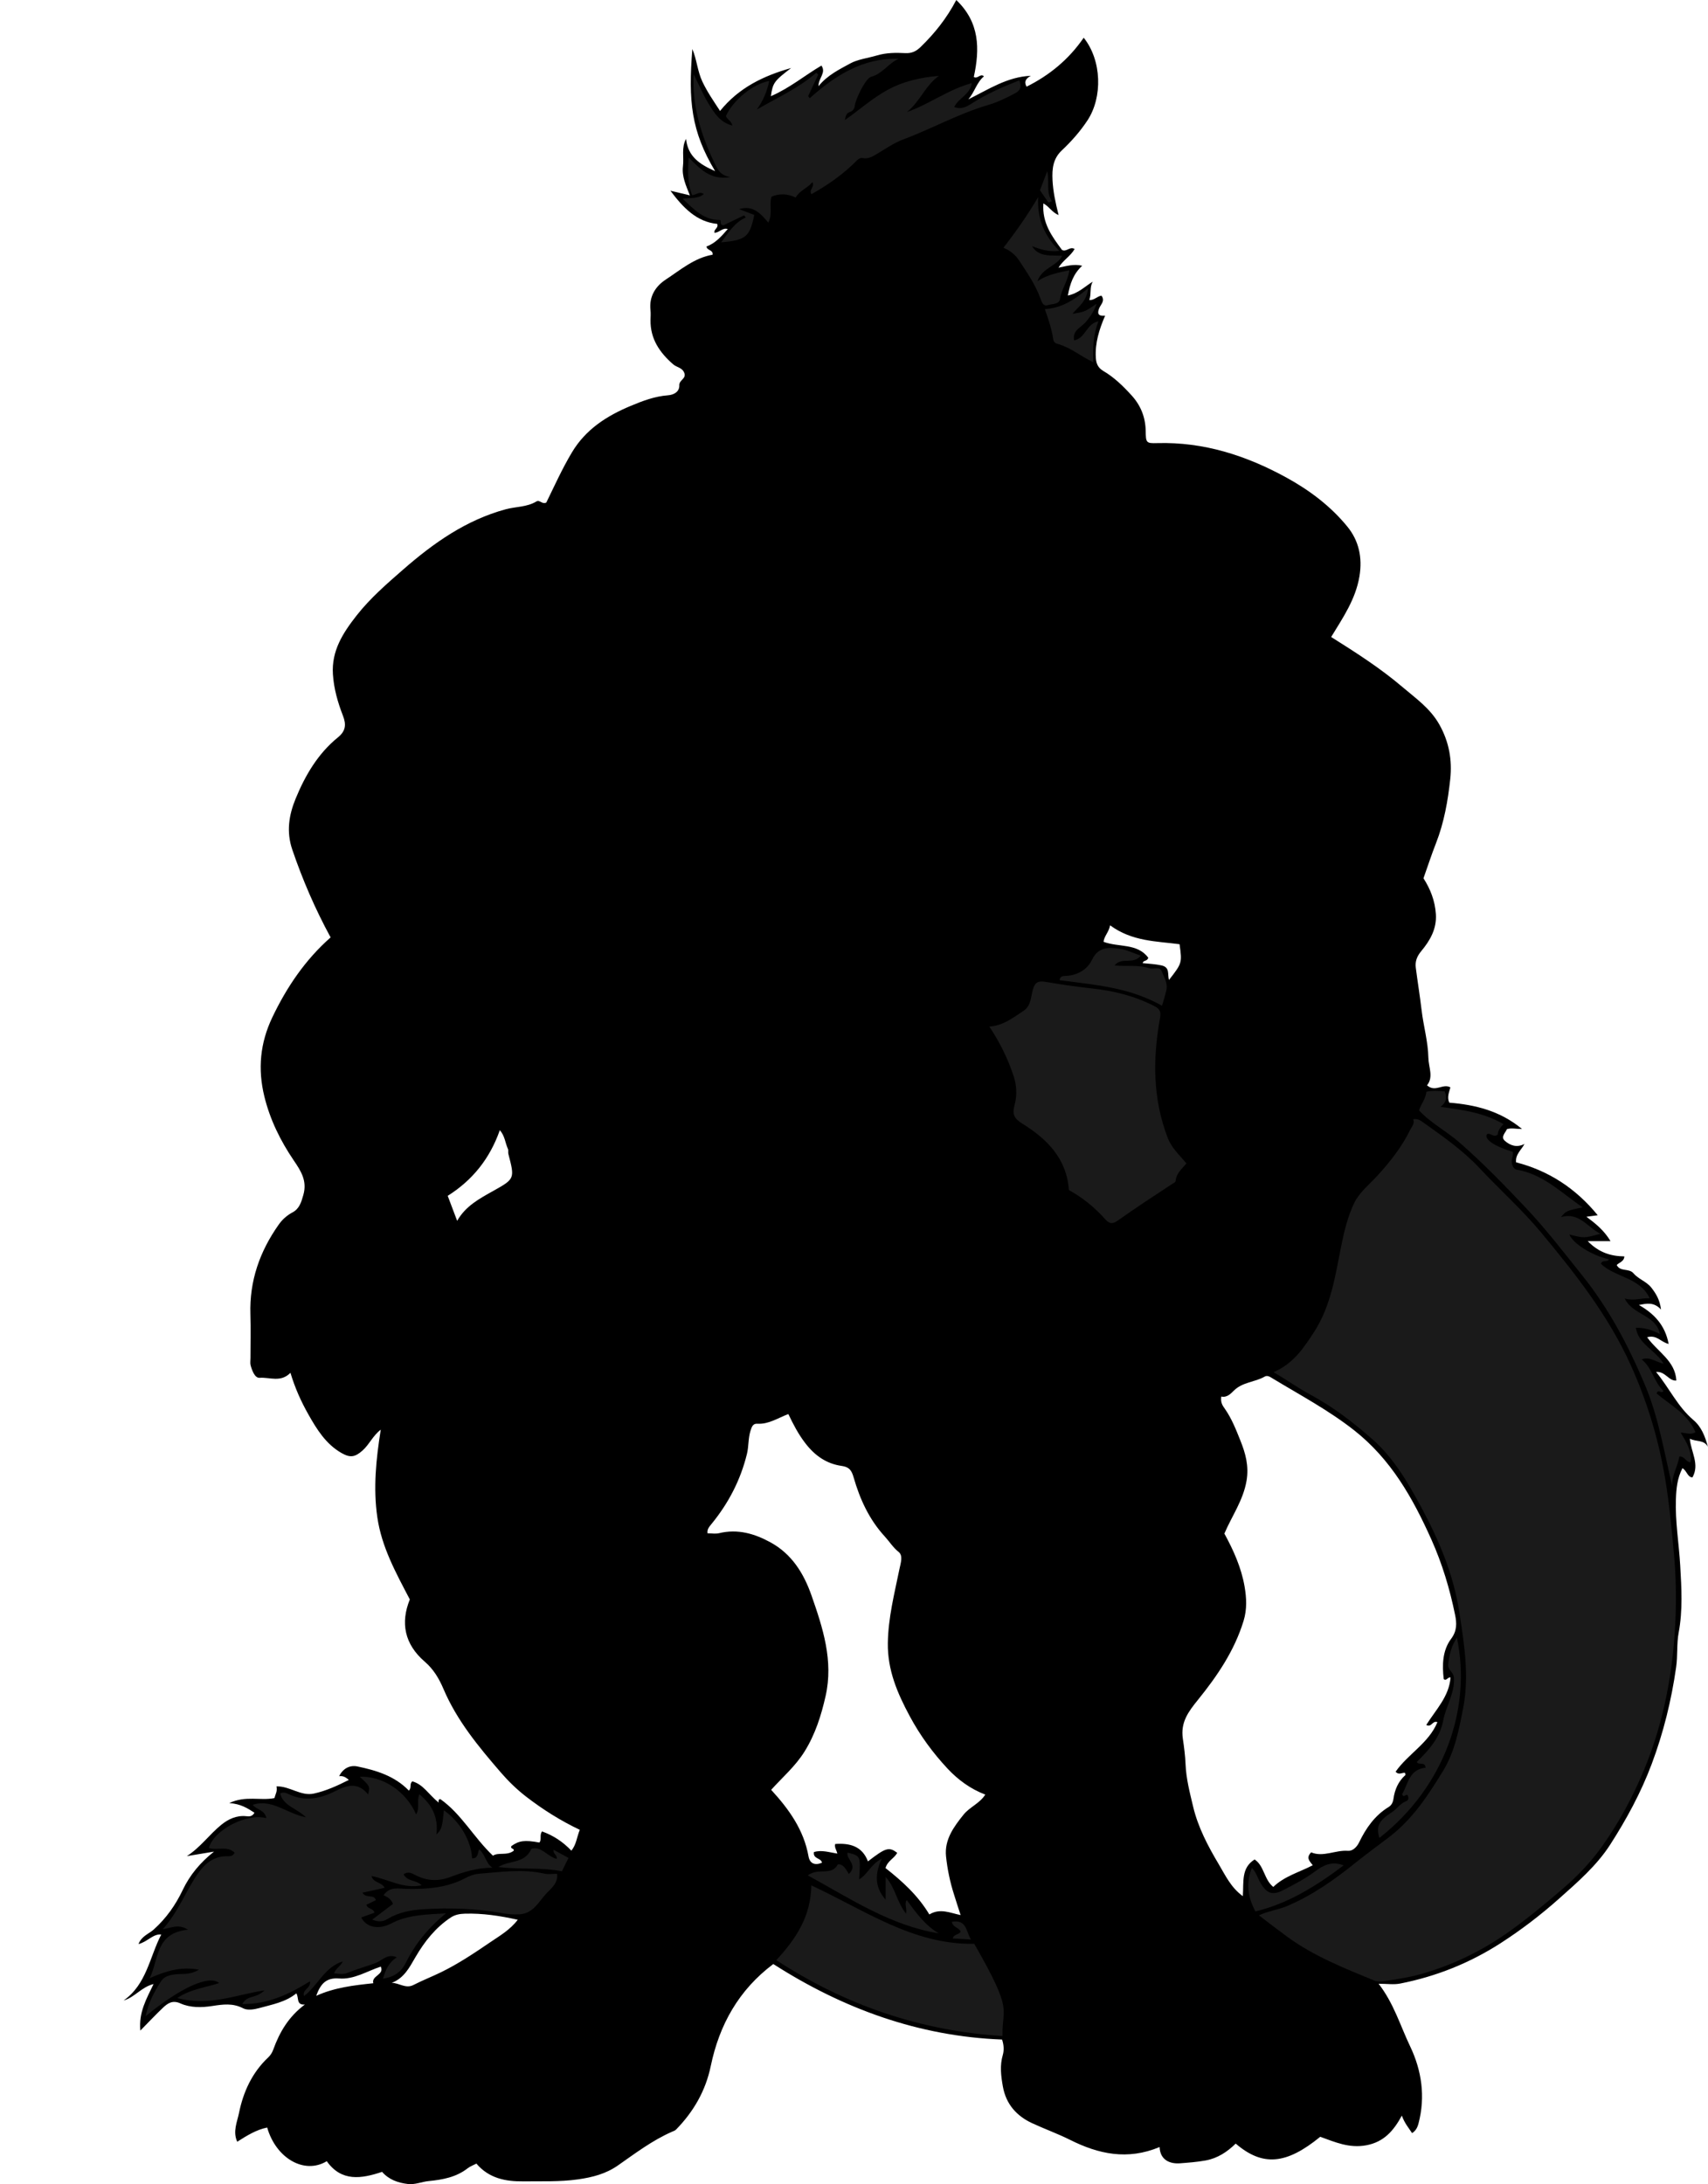 <?xml version="1.0" encoding="utf-8"?>
<!-- Generator: Adobe Illustrator 24.0.2, SVG Export Plug-In . SVG Version: 6.00 Build 0)  -->
<svg version="1.1" id="Layer_1" xmlns="http://www.w3.org/2000/svg" xmlns:xlink="http://www.w3.org/1999/xlink" x="0px" y="0px"
	 width="682.96" height="873.15" viewBox="0 0 682.96 873.15" style="enable-background:new 0 0 682.96 873.15;" xml:space="preserve">
<style type="text/css">
	.st0{fill:#1A1A1A;}
</style>
<g>
	<path d="M309.21,785.16c-13.82,10.37-21.58,24.29-25,40.75c-2.06,9.94-6.88,18.25-13.87,25.42c-0.43,0.44-1.12,0.65-1.71,0.91
		c-7.84,3.45-14.62,8.6-21.58,13.46c-4.79,3.34-10.14,4.73-15.96,5.55c-7.3,1.03-14.55,0.7-21.82,0.79
		c-7.08,0.09-13.76-1.19-18.78-7.1c-1.24,0.65-2.5,1.1-3.5,1.88c-4.59,3.59-10.1,4.57-15.59,5.11c-2.79,0.27-5.4,1.5-8.28,1.17
		c-4.04-0.47-7.64-1.76-10.34-4.86c-8.32,2.79-16.24,4.02-22.12-4.26c-9.06,5.48-20.37-1.31-23.82-13.46
		c-4.32,0.88-8,3.15-11.98,5.68c-1.87-4.06-0.01-7.95,0.7-11.46c1.7-8.4,5.22-16.17,11.67-22.23c0.95-0.9,1.59-1.9,2.07-3.24
		c2.49-6.84,6.05-13.02,12.59-17.91c-3.56,0.23-2.26-2.66-3.4-4.47c-4.4,3.57-9.76,4.46-14.88,5.89c-2.01,0.56-4.69,0.96-6.36,0.09
		c-4.17-2.17-8.09-1.59-12.41-0.93c-4.19,0.65-8.73,0.74-12.7-1.04c-3.15-1.42-5.06-0.07-6.98,1.73c-2.87,2.71-5.57,5.61-9.04,9.13
		c-0.69-7.36,2.42-12.61,5.28-18.6c-4.91,1.22-7.54,5.33-11.97,6.56c9.2-6.42,10.38-17.38,15.04-26.35
		c-3.24-0.38-5.49,2.93-9.1,3.81c1.27-3.24,4.14-4.06,6.09-5.81c4.99-4.48,8.74-9.79,11.6-15.81c2.87-6.03,7.04-11,12.51-15.34
		c-3.62,0.6-7.25,1.21-10.87,1.81c5.38-3.43,9-8.65,13.78-12.53c2.76-2.24,6.07-3.84,9.94-3.44c1.12,0.12,2.38,0.27,3.33-1.38
		c-2.74-1.76-5.44-3.56-10.08-3.86c6.56-3.1,12.44-0.87,18.06-2c0.36-1.46,1.28-2.82,0.82-4.68c5.34-0.14,9.73,4.01,14.93,2.88
		c4.94-1.07,9.54-3.21,14.01-5.46c-1-0.84-2.13-1.77-3.87-1.48c1.43-3.02,4.2-4.55,7.27-3.91c7.57,1.58,14.9,3.78,20.58,9.64
		c1.26-1.05,0.11-2.73,1.43-3.67c4.37,1.22,6.47,5.22,10.55,8.52c-0.1-0.02-0.33-1.51,0.61-1.44c8.46,5.95,13.31,15.29,21.05,22.63
		c2.19-1.48,5.63,0.13,8.3-1.99c0.33-1.03-1.5-0.65-0.94-1.85c3.06-2.19,5.3-2.5,11.2-1.42c1.04-1.25-0.06-2.98,1.08-4.44
		c4.46,1.59,8.36,4.15,11.71,7.69c2.02-2.44,2.18-5.45,3.38-8.33c-7.6-3.6-14.74-8.08-21.48-13.28c-3.71-2.87-7.04-6.11-10.05-9.59
		c-8.89-10.28-17.61-20.8-22.98-33.44c-1.83-4.29-4.03-7.93-7.5-10.92c-8.13-7.02-9.73-15.55-5.96-24.87
		c-5.58-10.67-11.24-20.88-12.98-32.78c-1.71-11.72-0.52-23.28,1.36-35.09c-3.19,2.45-4.59,5.94-7.3,8.35
		c-2.99,2.66-4.93,2.96-8.37,1c-6.28-3.58-9.91-9.5-13.29-15.48c-2.86-5.07-5.29-10.39-7.15-16.6c-3.93,4-8.3,1.69-12.3,2
		c-1.93,0.15-3-2.8-3.6-4.88c-0.27-0.93-0.08-1.99-0.08-2.99c0-5.86,0.15-11.72-0.03-17.57c-0.42-13.29,3.75-25.1,11.32-35.81
		c1.41-2,3.24-3.67,5.52-4.88c2.73-1.44,3.51-4.07,4.34-7.03c1.58-5.63-1.01-9.56-3.86-13.76c-5.34-7.87-9.49-16.3-11.76-25.62
		c-2.66-10.92-1.68-21.32,3.19-31.54c5.8-12.16,13.21-23.07,23.32-31.98c-6.21-11.42-11.21-23.03-15.32-35.08
		c-2.45-7.16-1.35-13.86,1.33-20.38c3.84-9.35,8.93-18.03,16.92-24.51c3.18-2.58,3.35-5.19,2-8.66c-2.07-5.33-3.64-10.8-4.01-16.58
		c-0.6-9.38,3.98-16.48,9.47-23.48c5.47-6.96,12.08-12.67,18.65-18.4c12.11-10.57,25.13-19.77,40.97-24.06
		c4.07-1.1,8.48-0.84,12.26-3.12c1.36-0.82,2.32,1.29,3.98,0.42c3.21-6.56,6.32-13.48,10.23-20.03
		c5.54-9.27,13.94-14.59,23.43-18.57c4.78-2,9.66-3.87,14.99-4.27c2.19-0.16,4.63-1.29,4.53-4.03c-0.08-2.1,2.81-2.55,2.02-4.84
		c-0.78-2.22-3.04-2.27-4.45-3.49c-5.4-4.68-9.23-10.22-9.08-17.77c0.03-1.33,0.12-2.68-0.02-4c-0.58-5.39,2.01-9.45,6.13-12.15
		c5.93-3.89,11.46-8.68,18.71-9.92c0.21-2.11-2.22-1.55-2.44-3.29c3.51-1.25,5.95-4.03,8.51-6.97c-2.18-0.67-3.31,1.48-5.32,1.49
		c-0.42-1.37,1.73-1.87,1.1-3.54c-8.3-0.86-13.59-6.46-18.72-13.27c2.73,0.65,4.99,1.18,7.78,1.85c-1.54-3.91-3.28-7.55-2.76-11.67
		c0.45-3.57-0.7-7.35,1.23-10.91c0.75,7.11,5.49,10.2,11.63,12.9c-9.62-16.03-10.75-28.08-9.11-48.82c1.79,4.2,2.04,8.9,4.04,13.09
		c1.97,4.13,4.51,7.8,7.04,11.66c7.6-9.4,17.54-14.08,28.43-17.16c-6.88,5.23-7.32,5.95-8.12,11.27
		c7.53-3.25,13.46-8.25,20.22-12.24c2.03,2.86-1.25,5.04-1.16,8.23c3.65-4.5,8.4-6.71,12.69-9.09c2.96-1.64,7.13-2.14,10.74-3.21
		c3.73-1.1,7.51-1.1,11.28-0.91c2.54,0.12,4.31-0.7,6.12-2.46c5.59-5.41,10.38-11.39,14.26-18.77c9.39,8.96,9.44,19.55,7.01,30.74
		c1.45,1.02,2.67-1.6,4.05-0.21c-2.91,2.37-3.7,6.26-6.25,9.18c8.05-3.96,15.58-9.03,25.01-9.42c-1.94,1.03-2.87,2.33-1.71,4.35
		c9.16-4.56,16.92-10.94,22.84-19.57c7.26,9.06,7.6,23.81,1.51,33.04c-2.96,4.48-6.41,8.37-10.25,11.99
		c-3.52,3.32-3.95,7.3-3.73,11.88c0.23,4.6,1.18,9.02,2.43,13.98c-2.63-1.06-3.67-3.33-6.08-4.66c-0.59,7.85,3.47,13.27,7.44,18.6
		c1.81,0.96,3.07-1.53,5.05-0.37c-1.6,2.83-4.63,4.47-6.45,7.46c3.15-0.59,6.05-1.59,9.48-0.76c-3.53,3.23-4.86,7.12-5.74,11.9
		c4.21-0.87,6.77-3.59,9.97-5.56c-1.36,2.25-0.49,4.77-1.38,7.37c1.95,0.14,3.2-1.56,4.85-1.76c1.56,2.1-0.27,3.48-0.89,5
		c-0.86,2.12-0.51,3.26,2.35,3.02c-2.39,5.54-4.05,10.94-3.72,16.68c0.12,2.15,0.64,4.03,3.03,5.43c4.27,2.49,7.86,6,11.21,9.67
		c3.68,4.01,5.6,8.73,5.7,14.2c0.08,4.84,0.16,5.08,4.63,4.95c18.56-0.52,35.53,4.95,51.56,13.73c9.3,5.09,17.78,11.47,24.48,19.69
		c4.57,5.61,6.06,12.35,4.81,19.84c-1.54,9.21-6.62,16.55-11.31,24.25c9.84,6.19,19.64,12.45,28.46,19.96
		c5.3,4.52,11.11,8.5,14.8,15.04c3.94,7.01,5.16,14.3,4.36,21.76c-0.94,8.7-2.46,17.42-5.71,25.7c-1.78,4.53-3.29,9.18-5,14
		c2.74,4.26,4.62,9,4.96,14.36c0.38,5.89-2.36,10.56-5.81,14.71c-1.8,2.17-2.54,4.17-2.22,6.71c0.73,5.68,1.66,11.33,2.33,17.02
		c0.75,6.34,2.57,12.5,2.7,18.95c0.08,3.86,2.16,7.68-0.54,11.02c3.39,2.98,6.27-0.89,9.34,0.81c-0.46,1.9-1.46,3.89-0.44,6.12
		c10.36,0.84,20.29,3.24,29.09,10.53c-2.41,0.01-4.15-0.5-6.02,0.04c-0.62,1.48-2.64,3.13-0.84,4.7c2.06,1.8,4.73,2.88,7.84,1.23
		c-1.23,2.41-3.69,4.12-3.37,7.35c12.98,3.35,23.81,10.33,32.66,21.16c-1.56,0.21-2.9,0.38-4.52,0.6c3.68,2.73,7.05,5.45,9.64,9.76
		c-3.13,0-5.7,0-9.12,0c4.47,4.57,9.26,6.02,14.64,6.09c-0.1,2.07-2.04,2.39-3.05,3.44c1.38,2.83,4.88,1.15,6.74,3.35
		c1.97,2.34,5.2,3.23,7.16,5.77c1.8,2.34,3.3,4.7,3.82,8.68c-2.9-3.09-5.71-2.43-8.84-1.81c6.11,3.48,10.49,8.08,11.88,15.57
		c-3.19-0.76-4.75-3.78-8.59-2.67c4.16,5.86,11.23,9.37,11.67,17.29c-2.95,0.35-4.43-3.79-8.11-3.42
		c5.27,6.38,8.63,13.89,14.92,19.2c3.25,2.75,4.66,6.54,5.81,10.7c-1.61-2.92-4.74-1.9-7.21-3.22c0.38,5.26,4.04,10.19,1.02,15.48
		c-2.04-0.14-2.14-2.58-3.98-3.7c-2.09,4-2.47,8.18-2.62,12.32c-0.33,8.93,1.21,17.75,1.72,26.61c0.51,8.87,1.06,17.87-0.62,26.81
		c-0.84,4.49-0.35,9.16-1.01,13.79c-1.89,13.3-5.08,26.24-9.79,38.78c-4.26,11.34-10.04,22.02-16.57,32.17
		c-5.4,8.41-13.08,15.05-20.49,21.64c-7.3,6.5-15.11,12.47-23.4,17.81c-12.39,7.96-25.75,13.28-40.12,16.11
		c-2.56,0.5-5.31,0.07-8.61,0.07c6.07,7.8,8.67,16.78,12.63,25.06c4.59,9.6,6.15,20.06,3.33,30.79c-0.47,1.78-1.16,2.94-2.57,3.87
		c-1.33-2.07-2.99-3.91-4.09-7.01c-3.32,6.12-7.2,10.54-14.19,11.86c-6.82,1.29-12.47-1.24-18.44-3.39
		c-13.6,11.11-23.04,11.96-33.81,2.72c-3.35,3.29-7.19,5.86-12.03,6.75c-3.39,0.62-6.87,0.87-10.22,1.13
		c-3.79,0.29-7.94-1.09-8.19-6.5c-12.87,5.38-24.46,2.81-35.8-2.88c-4.96-2.48-10.2-4.35-15.21-6.68
		c-6.11-2.85-10.38-7.52-11.65-14.65c-0.76-4.28-1.27-8.34-0.02-12.63c0.52-1.78,0.44-3.93-0.3-6.13
		C367.29,814.07,337.01,802.96,309.21,785.16z M488.35,558.29c-0.41,2.5,0.64,3.77,1.42,4.9c2.75,3.93,4.48,8.36,6.22,12.72
		c2.03,5.08,3.47,10.13,2.45,16.07c-1.35,7.85-5.84,14.01-8.86,21.1c3.6,6.58,6.77,13.58,8.08,21.18c0.78,4.51,1.01,9.09-0.4,13.7
		c-3.66,11.97-10.55,22.07-18.26,31.6c-3.79,4.68-7,8.93-6.03,15.5c0.5,3.37,0.95,6.85,1.09,10.28c0.24,5.78,1.69,11.28,3.01,16.84
		c1.98,8.35,5.97,15.89,10.28,23.12c2.58,4.33,4.81,9.25,9.61,12.73c0.4-5.66-0.74-11.31,4.71-14.67c3.87,2.56,3.71,7.93,7.46,10.98
		c4.52-4.36,10.46-5.88,15.79-8.67c-1.18-1.58-2.86-2.9-0.64-5.16c4.83,2.06,9.67-1,14.77-0.61c1.69,0.13,3.4-1.31,4.41-3.39
		c2.73-5.66,6.27-10.76,11.82-14.14c1.11-0.68,1.7-1.79,1.91-3.29c0.51-3.63,1.91-6.92,4.75-9.45c0.12-0.11-0.08-0.58-0.14-0.9
		c-1.17-0.19-2.43,1.04-3.75-0.45c4.89-7.06,13.27-11.42,16.71-19.82c-2.06-0.75-2.29,2.29-4.46,1.13
		c3.8-6.07,9.15-11.36,9.71-18.99c-1.17-0.23-1.61,1.55-2.73,0.64c-0.65-5.72-0.5-11.47,2.99-16.13c2.37-3.17,2.23-6.26,1.57-9.48
		c-2.12-10.38-5.13-20.45-9.5-30.2c-7.45-16.62-16.16-32.07-30.86-43.63c-10.21-8.04-21.58-14.06-32.6-20.73
		c-1-0.61-2.07-1.39-3.2-0.74c-3.91,2.25-8.82,2.13-12.31,5.6C492.16,557.11,490.61,558.83,488.35,558.29z M315.23,565.29
		c-4.32,1.66-7.9,4.13-12.37,3.87c-1.82-0.11-2.26,1.21-2.77,2.84c-0.96,3.03-0.67,6.17-1.41,9.2c-2.56,10.49-7.41,19.79-14.23,28.1
		c-0.91,1.11-1.77,2.12-1.54,3.67c1.67,0,3.23,0.29,4.64-0.05c7.43-1.81,14.22,0.2,20.58,3.69c8.44,4.63,13.23,12.3,16.34,21.16
		c4.57,13.04,8.84,26.15,5.66,40.24c-1.76,7.78-4.12,15.3-8.45,22.24c-3.66,5.87-8.8,10.25-13.32,15.27
		c7.09,7.72,13.04,15.98,14.93,26.58c0.53,2.96,2.59,3.73,5.38,2.57c-0.32-2.03-3.63-1.4-3.22-4.26c3.06-0.99,6.18,0.12,9.36,0.6
		c-0.31-1.44-1.24-2.48-0.85-3.84c5.94-0.42,10.79,0.89,13.1,6.95c7.13-5.51,8.42-5.88,11.69-3.43c-1.1,2.23-3.86,3.16-4.67,6.11
		c6.66,5.23,12.98,10.94,17.52,18.54c4.36-2.63,8.36-0.58,12.51,0.25c-0.99-2.95-1.79-5.59-2.62-8.18
		c-1.59-4.93-2.67-10.11-3.21-15.27c-0.69-6.66,3.05-11.79,7.02-16.72c2.47-3.06,6.45-4.46,8.67-8
		c-5.99-2.27-10.95-5.98-15.03-10.33c-5.9-6.3-11.07-13.36-15.17-21.01c-4.89-9.1-8.92-18.38-8.76-29.25
		c0.15-10.16,2.64-19.77,4.63-29.53c0.49-2.42,1.57-5.37-0.33-6.89c-2.27-1.82-3.67-4.16-5.54-6.19
		c-6.23-6.78-9.95-14.93-12.44-23.61c-0.82-2.85-1.77-4.16-4.77-4.58c-6.09-0.86-10.71-4.09-14.53-9.06
		C319.21,573.32,317.15,569.33,315.23,565.29z M156.64,792.68c3.02,0.04,5.57,2.45,8.65,0.87c3.61-1.85,7.41-3.33,11.06-5.11
		c6.88-3.35,13.26-7.62,19.54-11.9c3.8-2.59,8.04-4.99,11.14-9.08c-7.21-1.6-14.08-2.63-21.12-2.43c-2.06,0.06-3.94,0.4-5.6,1.49
		c-6.14,4.04-10.56,9.65-14.22,15.94C163.73,786.53,161.56,790.82,156.64,792.68z M182.8,488.06c3.38-5.96,8.97-8.92,14.54-12.03
		c8.57-4.78,8.49-4.91,5.93-14.75c-0.16-0.63,0.09-1.41-0.17-1.97c-1.08-2.34-1.18-5.15-3.24-7.51
		c-4.02,11.45-10.95,20.02-20.84,26.26C180.28,481.4,181.47,484.53,182.8,488.06z M443.88,369.91c-0.49,2.74-2.37,4.3-2.62,6.59
		c6.03,2.3,13.53,0.45,17.89,6.39c-0.48,1.55-2,0.86-2.25,2.15c2.68,0.25,5.09,0.37,7.53,0.9c3.52,0.77,2.32,3.59,3,5.82
		c5.25-6.74,5.26-6.8,4.23-14.29C462.41,376.24,452.72,376.42,443.88,369.91z M126.44,797.87c7.34-3.33,15.13-4.22,22.82-5.03
		c-0.83-3.05,4.54-3.34,2.99-6.65c-5.5,1.81-10.71,5.23-16.66,4.75C130.18,790.5,128.07,793.39,126.44,797.87z"/>
	<path class="st0" d="M509.24,548.54c7.85-3.33,11.98-9.55,16.13-15.93c6.8-10.45,8.51-22.36,10.87-34.19
		c1.2-6.03,2.67-12.2,5.34-17.67c2.02-4.14,6.07-7.31,9.28-10.84c5.09-5.6,9.75-11.51,13.07-18.34c0.63-1.29,1.84-2.42,1.15-4.14
		c2.05-0.32,3.19,0.7,4.32,1.5c7.76,5.54,15.56,10.96,22.16,18c8.17,8.71,17.12,16.7,24.77,25.91c13.71,16.5,26.94,33.29,35.84,53.1
		c6.59,14.67,11.16,29.93,13.74,45.68c1.62,9.84,2.55,19.85,3.45,29.83c0.74,8.14,0.93,16.24,0.65,24.31
		c-0.75,21.2-4.39,41.88-12.56,61.61c-4.52,10.9-10.06,21.23-16.91,30.84c-4.5,6.31-9.79,11.81-15.71,16.9
		c-6.86,5.89-13.78,11.65-21.13,16.9c-11.11,7.94-23.23,13.82-36.4,17.4c-4.55,1.23-9.26,1.87-13.93,2.62
		c-1.27,0.21-2.77,0.19-3.93-0.29c-12.03-4.97-24.15-9.75-34.79-17.54c-3.68-2.7-7.3-5.46-11.25-8.5c3.71-1.76,7.66-2.21,11.25-3.72
		c10.2-4.3,19.06-10.63,27.6-17.5c4.34-3.48,8.85-6.75,13.27-10.12c9.35-7.15,15.6-16.73,21.56-26.5c4.64-7.6,6.3-16.39,7.98-25
		c2.49-12.81,0.45-25.46-1.51-38.21c-2.35-15.31-8.23-29.16-15.48-42.53c-5.23-9.65-10.79-19.23-19.14-26.61
		c-7.72-6.82-15.91-13.12-25.03-18.01C518.98,554.85,514.49,551.61,509.24,548.54z"/>
	<path class="st0" d="M93.81,740.65c-2.99-2.93-6.96-0.76-10.3-1.9c2.05-7.25,15.1-14,22.98-11.91c-0.45-3.17-3.83-3.34-5.47-5.31
		c7.66-2.59,13.46,3.44,21.33,4.98c-3.86-3.77-9.09-4.53-10.32-9.53c1.42-0.74,2.62-0.1,3.4,0.27c6.55,3.13,12.87,1.73,18.78-1.29
		c4.82-2.46,9.03-3.51,12.98,1.42c0.79-3.25,0.79-3.25-3.34-7.1c9.15-0.34,18.54,5.8,22.53,15.06c1.59-2.58,0.14-5.36,1.32-8.04
		c5.26,4.31,7.61,9.51,6.81,16.05c2.1-2.06,2.29-2.68,2.99-9.65c6.38,4.47,10.96,12.27,11.25,19.19c2.42,0.1,2.22-1.92,2.79-3.61
		c2.55,2.05,2.66,5.56,5.35,7.37c-6.03,0.03-11.43,1.66-16.54,3.62c-5,1.91-9.41,1.72-14.02-0.55c-1.48-0.72-3.04-1.84-4.94-0.4
		c1.51,2.96,5.06,2.14,7.2,4.36c-7.25,1.58-13.25-2.41-20.06-3.71c0.83,2.9,4.02,2.3,5.27,4.71c-2.9,0.64-5.71,1.26-8.86,1.96
		c1.42,2.49,4.67,0.44,5.35,3c-1.07,0.51-2.45,1.17-3.78,1.8c0.44,1.87,2.86,1.34,3.21,3.21c-1.74,0.63-3.5,1.26-5.26,1.89
		c1.93,3.93,6.85,5.08,12,2.39c6.62-3.46,13.69-3.53,21.85-4.05c-7.25,5.98-12.33,12.31-16.01,19.73c-1.79,3.61-4.6,5.71-9.16,6.41
		c1.06-3.66,2.4-6.59,5.54-8.53c-3.65-1.72-5.93,1.31-8.62,2.31c-3.66,1.36-7.44,2.39-11.05,3.87c-1.73,0.71-3.48,0.44-5.42,0.18
		c0.62-1.98,2.57-2.71,3.47-4.75c-7.43,2.38-9.94,9.66-15.49,13.85c-0.83-2.64,2.88-3.08,2.37-5.9c-8.32,5.19-16.83,9.23-27.05,9.1
		c0.99-2,2.74-2.53,4.2-2.93c1.8-0.49,3.32-1.21,4.67-2.53c-11.35,1.7-22.36,6.57-34.87,3.04c5.47-3.62,11.34-4.17,16.74-5.96
		c-3.84-3.42-15.45,1.76-29.37,13.22c1.03-5.35,3.47-9.84,6.15-13.97c1.77-2.73,5.7-2.82,8.94-2.9c2.2-0.05,4.15-0.46,6.16-1.7
		c-7.05-1.37-13.31,0.56-19.65,3.4c3.63-7.36,2.21-18.19,15.31-19.37c-3.77-2.46-6.51-0.75-10.1-0.21
		c6.41-7.12,9.27-15.51,14.29-22.56c2.74-3.85,6.35-6.71,11.5-6.61C92.11,742.11,93.21,741.96,93.81,740.65z"/>
	<path class="st0" d="M474.41,465.11c-1.89,2.24-4.03,3.97-4.3,6.79c-0.08,0.79-0.68,0.93-1.24,1.3
		c-7.35,4.85-14.75,9.64-21.92,14.75c-2.23,1.59-3.49,1.19-5.02-0.54c-4.19-4.7-9.01-8.63-14.52-11.66
		c-0.88-12.68-8.81-20.45-18.68-26.59c-3.31-2.06-4.05-3.76-3.02-7.52c1.02-3.72,0.86-7.75-0.47-11.68
		c-2.31-6.86-5.44-13.25-9.64-19.57c5.38-0.32,9.45-3.49,13.7-6.31c2.92-1.94,2.91-5.42,3.63-8.22c0.83-3.22,2.22-3.82,5.11-3.34
		c5.96,0.97,11.94,1.94,17.94,2.56c9.01,0.93,17.65,3,25.74,7.2c2.04,1.06,2.58,2.22,2.14,4.62c-2.94,16.22-2.98,32.23,3.06,47.98
		C468.51,458.99,471.5,461.59,474.41,465.11z"/>
	<path class="st0" d="M324.48,77.62c-1.25-1.72,1.51-3,0.35-4.79c-1.92,2.39-5.05,3.28-6.67,6.15c-3.37-1.63-6.55-1.67-9.67-0.35
		c-1,3.3,0.58,6.74-1.28,10.35c-3.09-3.61-6.08-7.1-11.67-5.37c2.25,0.86,4.18,1.6,6.05,2.31c-1.77,8.79-3.37,10.11-13.22,10.95
		c2.93-3.79,5.21-7.89,9.83-9.92c-0.22-0.29-0.44-0.57-0.66-0.86c-2.72,1.31-5.45,2.62-8.25,3.97c-1.49-0.01-0.88-1.45-1.3-2.13
		c-6.5,0.15-10.37-4.09-15.05-8.5c3.39-0.42,6.25,0.1,8.46-1.85c-1.67-1.27-3.09,0.39-4.64,0.44c-1.84-4.61-1.79-9.34-1.4-15.06
		c4.63,4.69,8.92,9.22,16.72,7.83c-3.67-0.54-4.88-2.5-6.08-4.98c-6.36-13.11-9.26-24.55-8.64-36.16c2.04,4.1,3.71,8.08,5.93,11.73
		c2.24,3.67,4.56,7.54,9.55,8.83c-0.39-1.95-2.12-2.43-2.58-3.82c2.96-6.43,10.75-12.78,17.32-14.03c-0.86,4.19-2.45,8-4.99,11.46
		c8.19-4.77,16.73-8.56,23.84-14.77c0.25,0.26,0.5,0.52,0.75,0.78c-1.34,2.85-2.68,5.71-4.02,8.56c0.19,0.3,0.38,0.6,0.58,0.9
		c10.2-9.1,21.25-16.22,35.57-15.77c-4.08,1.78-6.43,5.97-10.99,7.19c-2.14,0.57-6.22,8.7-6.6,11.91c-0.12,1.05-1.02,1.88-1.79,2.11
		c-1.73,0.53-1.75,1.91-2.14,3.29c5.73-3.99,10.91-8.67,16.97-12c6.35-3.48,13.31-5.12,20.65-5.67c-5.39,3.81-7.61,10.38-12.8,14.46
		c8.88-3.1,16.53-9,25.96-11.59c-0.59,4.57-5.32,5.95-7.01,9.55c2.87,1.17,5.15-0.21,7.31-1.59c5.81-3.7,12.07-6.42,18.72-9.06
		c0.82,2.33,0.8,3.82-1.75,5.2c-3.48,1.87-7.08,3.59-10.77,4.67c-11.79,3.46-22.49,9.5-33.93,13.76c-3.48,1.3-6.65,3.48-9.87,5.41
		c-1.99,1.2-3.84,2.5-6.36,2.02c-0.85-0.16-1.56,0.26-2.2,0.9C337.39,69.48,331.25,73.83,324.48,77.62z"/>
	<path class="st0" d="M389.57,777.09c16,27.86,10.95,25.1,11.3,36.85c-32.91-2.06-62.91-12.37-90.46-30.33
		c7.71-8.33,13.86-17.41,13.99-29.89C345.61,763.51,364.92,777.49,389.57,777.09z"/>
	<path class="st0" d="M632.86,482.67c-6.35,1.28-6.78,1.47-8.68,3.91c7.22-2.17,10.49,3.99,15.74,6.64c-6.47,1.8-6.47,1.8-12.41,0.3
		c1.49,3.64,9.06,8.41,15.82,9.9c-0.64,1.41-2.56-0.01-3.2,1.8c5.67,5.5,15.56,5.34,19.51,13.8c-3.22-0.22-6.19,1.16-9.96,0.08
		c3.21,6.79,12.41,6.33,14.07,14.21c-3.13-1.63-6.12-2.56-9.64-2.51c1.01,6.65,7.77,8.8,11.1,14.36c-3.21-0.64-5.5-2.99-8.77-1.7
		c4.31,3.44,4.89,9.12,8.72,12.58c-0.96,1.43-2-1.03-2.75,1.03c5.43,4.62,12.44,8.08,15.54,15.47c-1.79,1.18-3.69,0.3-5.94,0.16
		c2.33,3.8,4.57,7.39,4,11.85c-1.96,0.06-2.32-2.52-4.54-2.25c-0.55,4.04-3.17,7.61-2.76,12.02c-3.28-13.74-5.51-27.76-10.98-40.73
		c-6.54-15.49-14.32-30.33-25-43.63c-7.29-9.09-14.38-18.38-22.34-26.82c-8.64-9.16-17.42-18.23-26.97-26.54
		c-5.2-4.52-11.45-7.71-16.02-12.73c0.95-2.71,2.74-4.74,2.94-7.42c2.48-0.53,4.78-0.36,7.33-0.14c0.96,2.29,0.81,4.26-1.65,6.18
		c8.64,1.16,17.12,2.26,25.15,6.86c-1.29,1.41-2.3,2.8-2.23,4.17c-1.82,1.5-3.01-0.93-4.41-0.06c-1.08,2.03,3.05,4.81,10.37,7.01
		c0.37,1.37-0.61,2.76-0.4,4.34c0.23,1.68,1.09,2.65,2.04,2.81C617.11,469.41,624.32,476.87,632.86,482.67z"/>
	<path class="st0" d="M153.37,757.66c2.53-3.66,6.06-2.59,9.26-2.54c8.1,0.14,16.04-0.4,23.43-4.31c1.68-0.89,3.52-1.6,5.53-1.75
		c8.7-0.68,17.38-2,26.1-0.03c1.58,0.36,3.3,0.05,5.07,0.05c0.46,3.87-2.53,5.94-4.35,7.92c-2.98,3.24-5.15,7.92-10.6,8.28
		c-2.44,0.16-4.83-0.07-7.16-0.49c-10.48-1.87-21.08-2.2-31.62-1.52c-4.74,0.31-9.74,1.24-14.04,3.86
		c-1.83,1.12-3.65,1.29-6.15,0.27c2.92-2.21,5.56-4.2,8.27-6.25C156.56,759.48,155.3,758.52,153.37,757.66z"/>
	<path class="st0" d="M354.13,759.43c0-2.82,0-5.64,0-9.08c3.94,4.25,4.37,9.96,8.19,14.68c0.37-2.54-0.81-3.92,0.26-5.44
		c3.66,5,7.24,10.03,12.76,13.29c-19.26-3.12-35.05-13.69-52.33-23.16c4.22-3.26,9.43,0.43,12.01-4.4c2.1-0.21,3.14,1.73,4.4,3.86
		c3.84-3.66-1.22-5.87-0.5-8.56c5.24,1.3,5.24,1.3,4.6,10.7c3.53-2.06,4.68-6.14,9.04-8.22
		C349.74,749.16,349.74,754.52,354.13,759.43z"/>
	<path class="st0" d="M456.14,382.04c-3,3.79-7.71,0.35-10.46,3.91c4.76,0.52,9.41-0.36,13.9,1.13c1.63,0.54,4.17-0.84,4.95,1.21
		c0.91,2.41,2.53,4.69,1.81,7.72c-0.49,2.05-1.04,4.02-1.7,6.03c-12.69-6.93-23.63-8.01-40.94-10.18c0.13-1.53,1.2-1.69,2.42-1.73
		c4.68-0.16,8.69-2.58,10.48-6.35c2.57-5.4,6.69-5.05,10.99-4.51C450.37,379.61,453.03,380.99,456.14,382.04z"/>
	<path class="st0" d="M423.59,100.29c-4.49,0.49-7.71-0.68-10.95-1.87c2.88,4.56,7.53,3.51,12.11,3.85
		c-2.21,4.24-7.91,4.62-9.93,10.14c4.34-2.8,8.41-3.39,12.74-4.37c-0.48,4.26-3.12,7.49-3.68,11.43c-0.33,2.29-3.21,1.96-4.95,2.52
		c-1.71,0.55-2.29-0.98-2.87-2.58c-1.99-5.56-5.37-10.41-8.58-15.3c-1.41-2.15-3.48-3.94-6.24-5.06
		c4.88-6.34,9.36-12.59,13.87-20.23C414.71,87.7,417.57,94.2,423.59,100.29z"/>
	<path class="st0" d="M551.54,734.76c-1.27-4.52-0.47-6.77,4.91-10.22c2.11-1.35,3.43-3.6,5.81-4.49c1.05-0.4,0.98-1.3,0.73-2.06
		c-0.5-1.48-1.77,1.24-2.33-0.75c2.37-3.96,2.77-9.96,9.39-10.56c-0.28-2.62-2.63-0.84-3.58-2.28c4.83-4.65,9.37-9.8,10.62-16.61
		c1.06-5.75,4.61-10.73,4.29-16.98c-0.13-2.49-2.58-3.14-2.31-5.47c0.44-3.77,1.26-7.32,3.48-10.66
		C588.53,682.93,577.58,714.37,551.54,734.76z"/>
	<path class="st0" d="M428.83,125.47c4.94-0.83,4.94-0.83,9.65-4.01c-0.87,2.72-2.41,5.01-4.29,7.25c-1.82,2.17-5.51,3.33-4.69,7.37
		c4.6-0.86,4.86-6.71,9.74-7.63c-2.13,5.33-2.3,10.67-2.05,16.39c-5.06-2.41-9.07-5.9-14.15-7.31c-0.88-0.24-1.72-0.61-1.9-1.91
		c-0.58-4.01-1.89-7.86-3.35-12.06c6.79-0.39,11.86-3.72,17.29-8.31C434.6,120.47,431.27,122.51,428.83,125.47z"/>
	<path class="st0" d="M537.27,745.72c-11.04,8.32-22.11,15.2-35.27,18.42c-3.07-5.66-3.84-11.4-1.44-17.42
		c1.72,1.66,2.31,4.11,3.54,6.17c2.42,4.05,4.78,4.9,8.82,2.82c4.49-2.31,8.94-4.62,13.06-7.68
		C528.82,745.91,532.35,743.81,537.27,745.72z"/>
	<path class="st0" d="M227.32,742.75c-0.9,1.81-1.62,3.26-2.66,5.35c-8.15-1.71-16.76-0.62-25.38-1.73
		c4.15-2.74,10.53-1.19,13.2-7.26c3.91-1.28,6.4,3.13,10.16,4.02c0.25-1.63-1.59-1.9-1.26-3.64
		C223.3,740.55,225.12,741.55,227.32,742.75z"/>
	<path class="st0" d="M380.6,768.28c6.06-1.07,5.64,3.97,7.66,7.09c-2.7-0.16-4.95-0.3-7.29-0.44c0.36-1.69,2.32-1.4,3.16-2.68
		C383.56,770.54,380.98,770.56,380.6,768.28z"/>
	<path class="st0" d="M419.22,80.99c-1.02-1.48-2.03-2.97-3.38-4.93c0.65-1.71,1.65-4.33,2.9-7.6c0.98,4.38-0.55,8.43,1.89,11.99
		C420.16,80.62,419.69,80.8,419.22,80.99z"/>
</g>
</svg>

